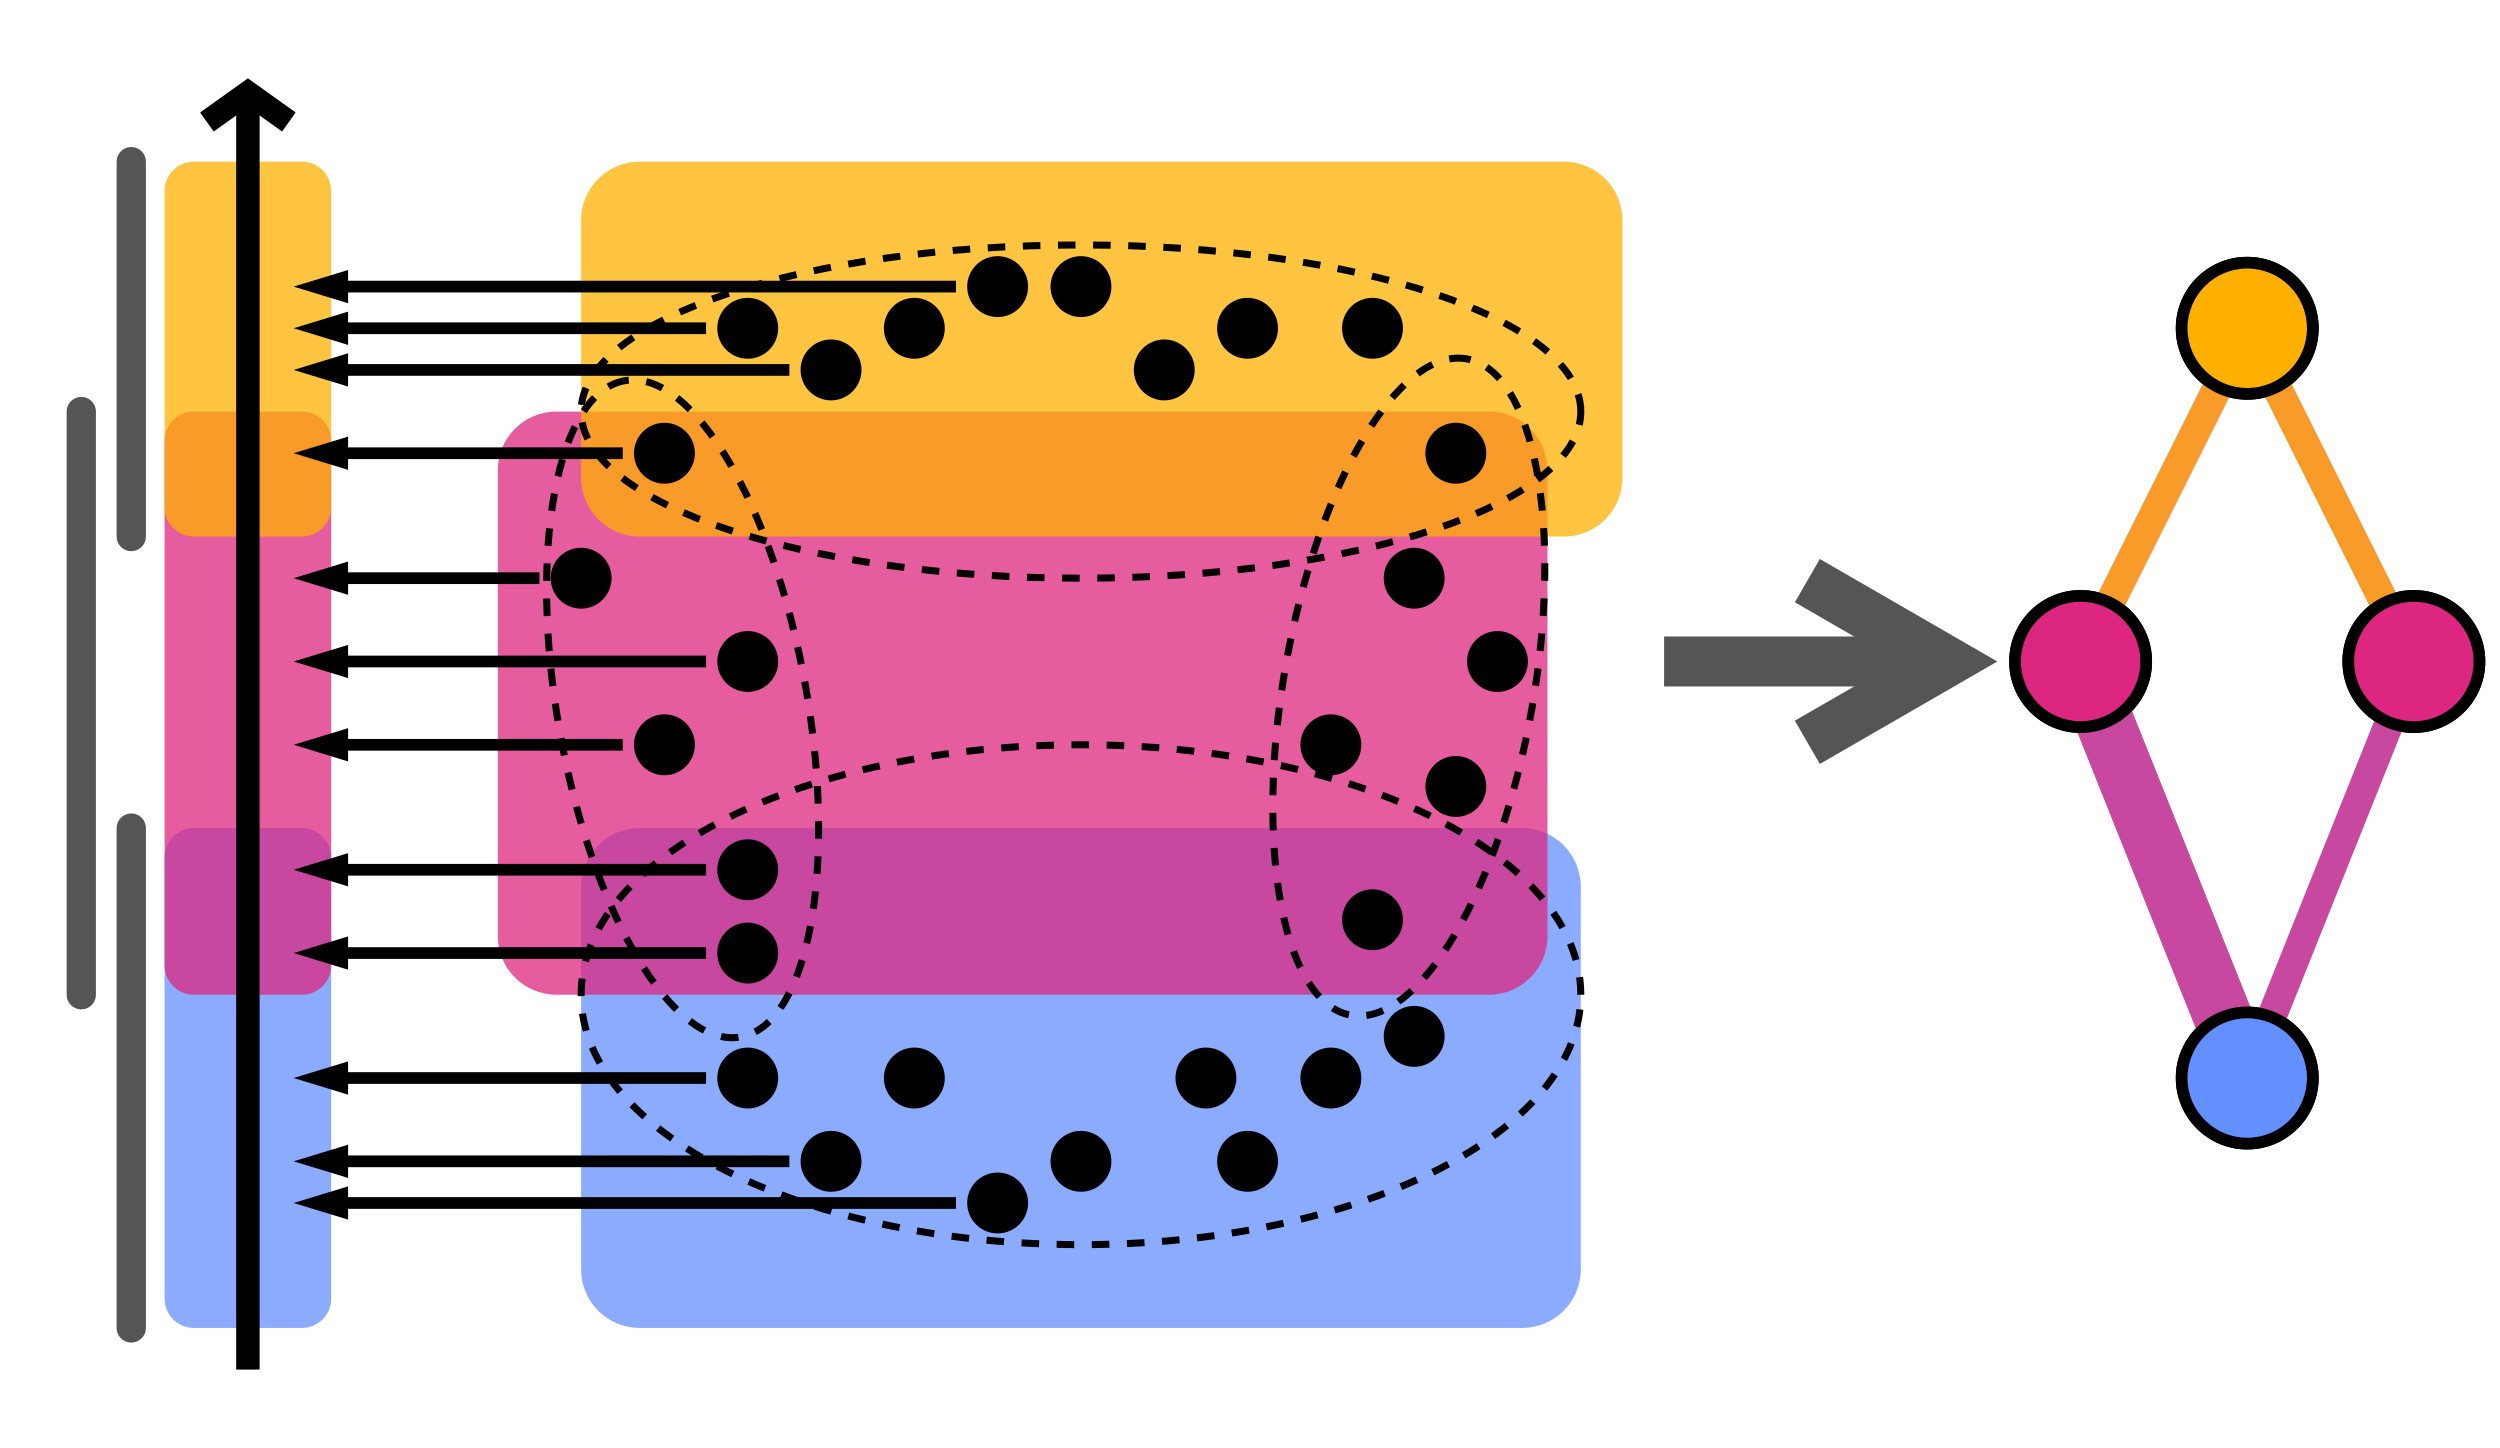 <?xml version="1.0" encoding="UTF-8"?>
<svg xmlns="http://www.w3.org/2000/svg" xmlns:xlink="http://www.w3.org/1999/xlink" width="425.339pt" height="246.347pt" viewBox="0 0 425.339 246.347" version="1.1">
<defs>
<clipPath id="clip1">
  <path d="M 187 0 L 425.34 0 L 425.34 246.348 L 187 246.348 Z M 187 0 "/>
</clipPath>
<clipPath id="clip2">
  <path d="M 393 94 L 425.34 94 L 425.34 131 L 393 131 Z M 393 94 "/>
</clipPath>
<clipPath id="clip3">
  <path d="M 213 0 L 425.34 0 L 425.34 246.348 L 213 246.348 Z M 213 0 "/>
</clipPath>
<clipPath id="clip4">
  <path d="M 311 42 L 425.34 42 L 425.34 246.348 L 311 246.348 Z M 311 42 "/>
</clipPath>
<clipPath id="clip5">
  <path d="M 283 0 L 425.34 0 L 425.34 183 L 283 183 Z M 283 0 "/>
</clipPath>
<clipPath id="clip6">
  <path d="M 311 0 L 425.34 0 L 425.34 183 L 311 183 Z M 311 0 "/>
</clipPath>
<clipPath id="clip7">
  <path d="M 393 94 L 425.34 94 L 425.34 131 L 393 131 Z M 393 94 "/>
</clipPath>
<clipPath id="clip8">
  <path d="M 395 96 L 425.34 96 L 425.34 129 L 395 129 Z M 395 96 "/>
</clipPath>
</defs>
<g id="surface1">
<path style="fill:none;stroke-width:4.981;stroke-linecap:round;stroke-linejoin:miter;stroke:rgb(33.333%,33.333%,33.333%);stroke-opacity:1;stroke-miterlimit:10;" d="M -104.883 -42.52 L -104.883 42.519 " transform="matrix(1,0,0,-1,127.215,183.41)"/>
<path style="fill:none;stroke-width:4.981;stroke-linecap:round;stroke-linejoin:miter;stroke:rgb(33.333%,33.333%,33.333%);stroke-opacity:1;stroke-miterlimit:10;" d="M -113.387 113.387 L -113.387 14.172 " transform="matrix(1,0,0,-1,127.215,183.41)"/>
<path style="fill:none;stroke-width:4.981;stroke-linecap:round;stroke-linejoin:miter;stroke:rgb(33.333%,33.333%,33.333%);stroke-opacity:1;stroke-miterlimit:10;" d="M -104.883 92.129 L -104.883 155.906 " transform="matrix(1,0,0,-1,127.215,183.41)"/>
<path style=" stroke:none;fill-rule:nonzero;fill:rgb(39.217%,56.078%,100%);fill-opacity:0.75;" d="M 32.984 225.93 L 51.367 225.93 C 54.117 225.93 56.348 223.699 56.348 220.949 L 56.348 145.871 C 56.348 143.121 54.117 140.891 51.367 140.891 L 32.984 140.891 C 30.23 140.891 28 143.121 28 145.871 L 28 220.949 C 28 223.699 30.23 225.93 32.984 225.93 Z M 32.984 225.93 "/>
<path style=" stroke:none;fill-rule:nonzero;fill:rgb(86.275%,14.902%,49.805%);fill-opacity:0.75;" d="M 32.984 169.238 L 51.367 169.238 C 54.117 169.238 56.348 167.008 56.348 164.254 L 56.348 75.004 C 56.348 72.254 54.117 70.023 51.367 70.023 L 32.984 70.023 C 30.23 70.023 28 72.254 28 75.004 L 28 164.254 C 28 167.008 30.23 169.238 32.984 169.238 Z M 32.984 169.238 "/>
<path style=" stroke:none;fill-rule:nonzero;fill:rgb(100%,69.019%,0%);fill-opacity:0.75;" d="M 32.984 91.281 L 51.367 91.281 C 54.117 91.281 56.348 89.051 56.348 86.301 L 56.348 32.484 C 56.348 29.734 54.117 27.504 51.367 27.504 L 32.984 27.504 C 30.23 27.504 28 29.734 28 32.484 L 28 86.301 C 28 89.051 30.23 91.281 32.984 91.281 Z M 32.984 91.281 "/>
<path style="fill:none;stroke-width:3.985;stroke-linecap:butt;stroke-linejoin:miter;stroke:rgb(0%,0%,0%);stroke-opacity:1;stroke-miterlimit:10;" d="M -85.039 -49.606 L -85.039 165.64 " transform="matrix(1,0,0,-1,127.215,183.41)"/>
<path style="fill:none;stroke-width:3.985;stroke-linecap:butt;stroke-linejoin:miter;stroke:rgb(0%,0%,0%);stroke-opacity:1;stroke-miterlimit:10;" d="M 0.001 6.975 L 4.982 -0.001 L 0.001 -6.974 " transform="matrix(0,-1,-1,0,42.175,20.759)"/>
<path style=" stroke:none;fill-rule:nonzero;fill:rgb(39.217%,56.078%,100%);fill-opacity:0.75;" d="M 98.867 215.969 L 98.867 150.852 C 98.867 145.352 103.328 140.891 108.832 140.891 L 258.984 140.891 C 264.488 140.891 268.949 145.352 268.949 150.852 L 268.949 215.969 C 268.949 221.469 264.488 225.93 258.984 225.93 L 108.832 225.93 C 103.328 225.93 98.867 221.469 98.867 215.969 Z M 98.867 215.969 "/>
<path style=" stroke:none;fill-rule:nonzero;fill:rgb(86.275%,14.902%,49.805%);fill-opacity:0.75;" d="M 84.695 159.273 L 84.695 79.984 C 84.695 74.484 89.156 70.023 94.656 70.023 L 253.316 70.023 C 258.82 70.023 263.281 74.484 263.281 79.984 L 263.281 159.273 C 263.281 164.777 258.82 169.238 253.316 169.238 L 94.656 169.238 C 89.156 169.238 84.695 164.777 84.695 159.273 Z M 84.695 159.273 "/>
<path style=" stroke:none;fill-rule:nonzero;fill:rgb(100%,69.019%,0%);fill-opacity:0.75;" d="M 98.867 81.32 L 98.867 37.465 C 98.867 31.965 103.328 27.504 108.832 27.504 L 266.074 27.504 C 271.574 27.504 276.035 31.965 276.035 37.465 L 276.035 81.32 C 276.035 86.824 271.574 91.281 266.074 91.281 L 108.832 91.281 C 103.328 91.281 98.867 86.824 98.867 81.32 Z M 98.867 81.32 "/>
<path style="fill-rule:nonzero;fill:rgb(0%,0%,0%);fill-opacity:1;stroke-width:0.399;stroke-linecap:butt;stroke-linejoin:miter;stroke:rgb(0%,0%,0%);stroke-opacity:1;stroke-miterlimit:10;" d="M 4.98 0 C 4.98 2.75 2.75 4.981 -0 4.981 C -2.75 4.981 -4.981 2.75 -4.981 0 C -4.981 -2.75 -2.75 -4.98 -0 -4.98 C 2.75 -4.98 4.98 -2.75 4.98 0 Z M 4.98 0 " transform="matrix(1,0,0,-1,127.215,147.977)"/>
<path style="fill-rule:nonzero;fill:rgb(0%,0%,0%);fill-opacity:1;stroke-width:0.399;stroke-linecap:butt;stroke-linejoin:miter;stroke:rgb(0%,0%,0%);stroke-opacity:1;stroke-miterlimit:10;" d="M 4.983 0.001 C 4.983 2.751 2.753 4.981 -0.001 4.981 C -2.751 4.981 -4.982 2.751 -4.982 0.001 C -4.982 -2.753 -2.751 -4.979 -0.001 -4.979 C 2.753 -4.979 4.983 -2.753 4.983 0.001 Z M 4.983 0.001 " transform="matrix(1,0,0,-1,141.388,197.583)"/>
<path style="fill-rule:nonzero;fill:rgb(0%,0%,0%);fill-opacity:1;stroke-width:0.399;stroke-linecap:butt;stroke-linejoin:miter;stroke:rgb(0%,0%,0%);stroke-opacity:1;stroke-miterlimit:10;" d="M 4.982 -0 C 4.982 2.75 2.752 4.98 0.002 4.98 C -2.752 4.98 -4.983 2.75 -4.983 -0 C -4.983 -2.75 -2.752 -4.981 0.002 -4.981 C 2.752 -4.981 4.982 -2.75 4.982 -0 Z M 4.982 -0 " transform="matrix(1,0,0,-1,155.561,183.41)"/>
<path style="fill-rule:nonzero;fill:rgb(0%,0%,0%);fill-opacity:1;stroke-width:0.399;stroke-linecap:butt;stroke-linejoin:miter;stroke:rgb(0%,0%,0%);stroke-opacity:1;stroke-miterlimit:10;" d="M 4.98 0.002 C 4.98 2.752 2.75 4.982 -0 4.982 C -2.75 4.982 -4.981 2.752 -4.981 0.002 C -4.981 -2.752 -2.75 -4.983 -0 -4.983 C 2.75 -4.983 4.98 -2.752 4.98 0.002 Z M 4.98 0.002 " transform="matrix(1,0,0,-1,127.215,162.15)"/>
<path style="fill-rule:nonzero;fill:rgb(0%,0%,0%);fill-opacity:1;stroke-width:0.399;stroke-linecap:butt;stroke-linejoin:miter;stroke:rgb(0%,0%,0%);stroke-opacity:1;stroke-miterlimit:10;" d="M 4.98 -0 C 4.98 2.75 2.75 4.98 -0 4.98 C -2.75 4.98 -4.981 2.75 -4.981 -0 C -4.981 -2.75 -2.75 -4.981 -0 -4.981 C 2.75 -4.981 4.98 -2.75 4.98 -0 Z M 4.98 -0 " transform="matrix(1,0,0,-1,127.215,183.41)"/>
<path style="fill-rule:nonzero;fill:rgb(0%,0%,0%);fill-opacity:1;stroke-width:0.399;stroke-linecap:butt;stroke-linejoin:miter;stroke:rgb(0%,0%,0%);stroke-opacity:1;stroke-miterlimit:10;" d="M 4.98 -0.002 C 4.98 2.752 2.749 4.982 -0.001 4.982 C -2.751 4.982 -4.981 2.752 -4.981 -0.002 C -4.981 -2.752 -2.751 -4.982 -0.001 -4.982 C 2.749 -4.982 4.98 -2.752 4.98 -0.002 Z M 4.98 -0.002 " transform="matrix(1,0,0,-1,169.735,204.67)"/>
<path style="fill-rule:nonzero;fill:rgb(0%,0%,0%);fill-opacity:1;stroke-width:0.399;stroke-linecap:butt;stroke-linejoin:miter;stroke:rgb(0%,0%,0%);stroke-opacity:1;stroke-miterlimit:10;" d="M 4.983 0.001 C 4.983 2.751 2.752 4.981 -0.002 4.981 C -2.752 4.981 -4.982 2.751 -4.982 0.001 C -4.982 -2.753 -2.752 -4.979 -0.002 -4.979 C 2.752 -4.979 4.983 -2.753 4.983 0.001 Z M 4.983 0.001 " transform="matrix(1,0,0,-1,183.908,197.583)"/>
<path style="fill-rule:nonzero;fill:rgb(0%,0%,0%);fill-opacity:1;stroke-width:0.399;stroke-linecap:butt;stroke-linejoin:miter;stroke:rgb(0%,0%,0%);stroke-opacity:1;stroke-miterlimit:10;" d="M 4.98 -0 C 4.98 2.75 2.75 4.98 -0 4.98 C -2.75 4.98 -4.981 2.75 -4.981 -0 C -4.981 -2.75 -2.75 -4.981 -0 -4.981 C 2.75 -4.981 4.98 -2.75 4.98 -0 Z M 4.98 -0 " transform="matrix(1,0,0,-1,205.168,183.41)"/>
<path style="fill-rule:nonzero;fill:rgb(0%,0%,0%);fill-opacity:1;stroke-width:0.399;stroke-linecap:butt;stroke-linejoin:miter;stroke:rgb(0%,0%,0%);stroke-opacity:1;stroke-miterlimit:10;" d="M 4.98 0.001 C 4.98 2.751 2.75 4.981 -0 4.981 C -2.75 4.981 -4.981 2.751 -4.981 0.001 C -4.981 -2.753 -2.75 -4.979 -0 -4.979 C 2.75 -4.979 4.98 -2.753 4.98 0.001 Z M 4.98 0.001 " transform="matrix(1,0,0,-1,212.254,197.583)"/>
<path style="fill-rule:nonzero;fill:rgb(0%,0%,0%);fill-opacity:1;stroke-width:0.399;stroke-linecap:butt;stroke-linejoin:miter;stroke:rgb(0%,0%,0%);stroke-opacity:1;stroke-miterlimit:10;" d="M 4.982 0.001 C 4.982 2.751 2.752 4.981 0.002 4.981 C -2.752 4.981 -4.983 2.751 -4.983 0.001 C -4.983 -2.749 -2.752 -4.98 0.002 -4.98 C 2.752 -4.98 4.982 -2.749 4.982 0.001 Z M 4.982 0.001 " transform="matrix(1,0,0,-1,233.514,156.481)"/>
<path style="fill-rule:nonzero;fill:rgb(0%,0%,0%);fill-opacity:1;stroke-width:0.399;stroke-linecap:butt;stroke-linejoin:miter;stroke:rgb(0%,0%,0%);stroke-opacity:1;stroke-miterlimit:10;" d="M 4.982 -0 C 4.982 2.75 2.752 4.98 0.002 4.98 C -2.752 4.98 -4.983 2.75 -4.983 -0 C -4.983 -2.75 -2.752 -4.981 0.002 -4.981 C 2.752 -4.981 4.982 -2.75 4.982 -0 Z M 4.982 -0 " transform="matrix(1,0,0,-1,226.428,183.41)"/>
<path style="fill-rule:nonzero;fill:rgb(0%,0%,0%);fill-opacity:1;stroke-width:0.399;stroke-linecap:butt;stroke-linejoin:miter;stroke:rgb(0%,0%,0%);stroke-opacity:1;stroke-miterlimit:10;" d="M 4.981 -0.001 C 4.981 2.753 2.751 4.983 0.001 4.983 C -2.749 4.983 -4.98 2.753 -4.98 -0.001 C -4.98 -2.751 -2.749 -4.982 0.001 -4.982 C 2.751 -4.982 4.981 -2.751 4.981 -0.001 Z M 4.981 -0.001 " transform="matrix(1,0,0,-1,240.601,176.323)"/>
<path style="fill-rule:nonzero;fill:rgb(0%,0%,0%);fill-opacity:1;stroke-width:0.399;stroke-linecap:butt;stroke-linejoin:miter;stroke:rgb(0%,0%,0%);stroke-opacity:1;stroke-miterlimit:10;" d="M 4.981 -0.002 C 4.981 2.752 2.751 4.983 0.001 4.983 C -2.753 4.983 -4.979 2.752 -4.979 -0.002 C -4.979 -2.752 -2.753 -4.982 0.001 -4.982 C 2.751 -4.982 4.981 -2.752 4.981 -0.002 Z M 4.981 -0.002 " transform="matrix(1,0,0,-1,113.042,126.717)"/>
<path style="fill-rule:nonzero;fill:rgb(0%,0%,0%);fill-opacity:1;stroke-width:0.399;stroke-linecap:butt;stroke-linejoin:miter;stroke:rgb(0%,0%,0%);stroke-opacity:1;stroke-miterlimit:10;" d="M 4.983 -0.001 C 4.983 2.753 2.752 4.983 -0.002 4.983 C -2.752 4.983 -4.982 2.753 -4.982 -0.001 C -4.982 -2.751 -2.752 -4.982 -0.002 -4.982 C 2.752 -4.982 4.983 -2.751 4.983 -0.001 Z M 4.983 -0.001 " transform="matrix(1,0,0,-1,98.869,98.37)"/>
<path style="fill-rule:nonzero;fill:rgb(0%,0%,0%);fill-opacity:1;stroke-width:0.399;stroke-linecap:butt;stroke-linejoin:miter;stroke:rgb(0%,0%,0%);stroke-opacity:1;stroke-miterlimit:10;" d="M 4.981 0.002 C 4.981 2.752 2.751 4.982 0.001 4.982 C -2.753 4.982 -4.979 2.752 -4.979 0.002 C -4.979 -2.752 -2.753 -4.983 0.001 -4.983 C 2.751 -4.983 4.981 -2.752 4.981 0.002 Z M 4.981 0.002 " transform="matrix(1,0,0,-1,113.042,77.111)"/>
<path style="fill-rule:nonzero;fill:rgb(0%,0%,0%);fill-opacity:1;stroke-width:0.399;stroke-linecap:butt;stroke-linejoin:miter;stroke:rgb(0%,0%,0%);stroke-opacity:1;stroke-miterlimit:10;" d="M 4.98 0.001 C 4.98 2.751 2.75 4.981 -0 4.981 C -2.75 4.981 -4.981 2.751 -4.981 0.001 C -4.981 -2.753 -2.75 -4.979 -0 -4.979 C 2.75 -4.979 4.98 -2.753 4.98 0.001 Z M 4.98 0.001 " transform="matrix(1,0,0,-1,127.215,112.544)"/>
<path style="fill-rule:nonzero;fill:rgb(0%,0%,0%);fill-opacity:1;stroke-width:0.399;stroke-linecap:butt;stroke-linejoin:miter;stroke:rgb(0%,0%,0%);stroke-opacity:1;stroke-miterlimit:10;" d="M 4.98 -0.001 C 4.98 2.749 2.75 4.98 -0 4.98 C -2.75 4.98 -4.981 2.749 -4.981 -0.001 C -4.981 -2.751 -2.75 -4.981 -0 -4.981 C 2.75 -4.981 4.98 -2.751 4.98 -0.001 Z M 4.98 -0.001 " transform="matrix(1,0,0,-1,127.215,55.851)"/>
<path style="fill-rule:nonzero;fill:rgb(0%,0%,0%);fill-opacity:1;stroke-width:0.399;stroke-linecap:butt;stroke-linejoin:miter;stroke:rgb(0%,0%,0%);stroke-opacity:1;stroke-miterlimit:10;" d="M 4.983 -0.001 C 4.983 2.749 2.753 4.98 -0.001 4.98 C -2.751 4.98 -4.982 2.749 -4.982 -0.001 C -4.982 -2.751 -2.751 -4.981 -0.001 -4.981 C 2.753 -4.981 4.983 -2.751 4.983 -0.001 Z M 4.983 -0.001 " transform="matrix(1,0,0,-1,141.388,62.937)"/>
<path style="fill-rule:nonzero;fill:rgb(0%,0%,0%);fill-opacity:1;stroke-width:0.399;stroke-linecap:butt;stroke-linejoin:miter;stroke:rgb(0%,0%,0%);stroke-opacity:1;stroke-miterlimit:10;" d="M 4.98 -0.002 C 4.98 2.752 2.749 4.983 -0.001 4.983 C -2.751 4.983 -4.981 2.752 -4.981 -0.002 C -4.981 -2.752 -2.751 -4.982 -0.001 -4.982 C 2.749 -4.982 4.98 -2.752 4.98 -0.002 Z M 4.98 -0.002 " transform="matrix(1,0,0,-1,169.735,48.764)"/>
<path style="fill-rule:nonzero;fill:rgb(0%,0%,0%);fill-opacity:1;stroke-width:0.399;stroke-linecap:butt;stroke-linejoin:miter;stroke:rgb(0%,0%,0%);stroke-opacity:1;stroke-miterlimit:10;" d="M 4.982 -0.001 C 4.982 2.749 2.752 4.98 0.002 4.98 C -2.752 4.98 -4.983 2.749 -4.983 -0.001 C -4.983 -2.751 -2.752 -4.981 0.002 -4.981 C 2.752 -4.981 4.982 -2.751 4.982 -0.001 Z M 4.982 -0.001 " transform="matrix(1,0,0,-1,155.561,55.851)"/>
<path style="fill-rule:nonzero;fill:rgb(0%,0%,0%);fill-opacity:1;stroke-width:0.399;stroke-linecap:butt;stroke-linejoin:miter;stroke:rgb(0%,0%,0%);stroke-opacity:1;stroke-miterlimit:10;" d="M 4.983 -0.002 C 4.983 2.752 2.752 4.983 -0.002 4.983 C -2.752 4.983 -4.982 2.752 -4.982 -0.002 C -4.982 -2.752 -2.752 -4.982 -0.002 -4.982 C 2.752 -4.982 4.983 -2.752 4.983 -0.002 Z M 4.983 -0.002 " transform="matrix(1,0,0,-1,183.908,48.764)"/>
<path style="fill-rule:nonzero;fill:rgb(0%,0%,0%);fill-opacity:1;stroke-width:0.399;stroke-linecap:butt;stroke-linejoin:miter;stroke:rgb(0%,0%,0%);stroke-opacity:1;stroke-miterlimit:10;" d="M 4.981 -0.001 C 4.981 2.749 2.751 4.98 0.001 4.98 C -2.753 4.98 -4.979 2.749 -4.979 -0.001 C -4.979 -2.751 -2.753 -4.981 0.001 -4.981 C 2.751 -4.981 4.981 -2.751 4.981 -0.001 Z M 4.981 -0.001 " transform="matrix(1,0,0,-1,198.081,62.937)"/>
<path style="fill-rule:nonzero;fill:rgb(0%,0%,0%);fill-opacity:1;stroke-width:0.399;stroke-linecap:butt;stroke-linejoin:miter;stroke:rgb(0%,0%,0%);stroke-opacity:1;stroke-miterlimit:10;" d="M 4.98 -0.001 C 4.98 2.749 2.75 4.98 -0 4.98 C -2.75 4.98 -4.981 2.749 -4.981 -0.001 C -4.981 -2.751 -2.75 -4.981 -0 -4.981 C 2.75 -4.981 4.98 -2.751 4.98 -0.001 Z M 4.98 -0.001 " transform="matrix(1,0,0,-1,212.254,55.851)"/>
<path style="fill-rule:nonzero;fill:rgb(0%,0%,0%);fill-opacity:1;stroke-width:0.399;stroke-linecap:butt;stroke-linejoin:miter;stroke:rgb(0%,0%,0%);stroke-opacity:1;stroke-miterlimit:10;" d="M 4.982 -0.001 C 4.982 2.749 2.752 4.98 0.002 4.98 C -2.752 4.98 -4.983 2.749 -4.983 -0.001 C -4.983 -2.751 -2.752 -4.981 0.002 -4.981 C 2.752 -4.981 4.982 -2.751 4.982 -0.001 Z M 4.982 -0.001 " transform="matrix(1,0,0,-1,233.514,55.851)"/>
<path style="fill-rule:nonzero;fill:rgb(0%,0%,0%);fill-opacity:1;stroke-width:0.399;stroke-linecap:butt;stroke-linejoin:miter;stroke:rgb(0%,0%,0%);stroke-opacity:1;stroke-miterlimit:10;" d="M 4.981 0.002 C 4.981 2.752 2.751 4.982 0.001 4.982 C -2.749 4.982 -4.98 2.752 -4.98 0.002 C -4.98 -2.752 -2.749 -4.983 0.001 -4.983 C 2.751 -4.983 4.981 -2.752 4.981 0.002 Z M 4.981 0.002 " transform="matrix(1,0,0,-1,247.687,77.111)"/>
<path style="fill-rule:nonzero;fill:rgb(0%,0%,0%);fill-opacity:1;stroke-width:0.399;stroke-linecap:butt;stroke-linejoin:miter;stroke:rgb(0%,0%,0%);stroke-opacity:1;stroke-miterlimit:10;" d="M 4.981 -0 C 4.981 2.75 2.751 4.98 0.001 4.98 C -2.749 4.98 -4.98 2.75 -4.98 -0 C -4.98 -2.75 -2.749 -4.981 0.001 -4.981 C 2.751 -4.981 4.981 -2.75 4.981 -0 Z M 4.981 -0 " transform="matrix(1,0,0,-1,240.601,98.371)"/>
<path style="fill-rule:nonzero;fill:rgb(0%,0%,0%);fill-opacity:1;stroke-width:0.399;stroke-linecap:butt;stroke-linejoin:miter;stroke:rgb(0%,0%,0%);stroke-opacity:1;stroke-miterlimit:10;" d="M 4.982 -0.002 C 4.982 2.752 2.752 4.983 0.002 4.983 C -2.752 4.983 -4.983 2.752 -4.983 -0.002 C -4.983 -2.752 -2.752 -4.982 0.002 -4.982 C 2.752 -4.982 4.982 -2.752 4.982 -0.002 Z M 4.982 -0.002 " transform="matrix(1,0,0,-1,226.428,126.717)"/>
<path style="fill-rule:nonzero;fill:rgb(0%,0%,0%);fill-opacity:1;stroke-width:0.399;stroke-linecap:butt;stroke-linejoin:miter;stroke:rgb(0%,0%,0%);stroke-opacity:1;stroke-miterlimit:10;" d="M 4.98 0.001 C 4.98 2.751 2.749 4.981 -0.001 4.981 C -2.751 4.981 -4.981 2.751 -4.981 0.001 C -4.981 -2.753 -2.751 -4.979 -0.001 -4.979 C 2.749 -4.979 4.98 -2.753 4.98 0.001 Z M 4.98 0.001 " transform="matrix(1,0,0,-1,254.774,112.544)"/>
<path style="fill-rule:nonzero;fill:rgb(0%,0%,0%);fill-opacity:1;stroke-width:0.399;stroke-linecap:butt;stroke-linejoin:miter;stroke:rgb(0%,0%,0%);stroke-opacity:1;stroke-miterlimit:10;" d="M 4.981 -0.001 C 4.981 2.749 2.751 4.98 0.001 4.98 C -2.749 4.98 -4.98 2.749 -4.98 -0.001 C -4.98 -2.751 -2.749 -4.981 0.001 -4.981 C 2.751 -4.981 4.981 -2.751 4.981 -0.001 Z M 4.981 -0.001 " transform="matrix(1,0,0,-1,247.687,133.804)"/>
<path style="fill:none;stroke-width:1.196;stroke-linecap:butt;stroke-linejoin:miter;stroke:rgb(0%,0%,0%);stroke-opacity:1;stroke-dasharray:2.989,2.989;stroke-miterlimit:10;" d="M -20.918 118.644 C -32.485 116.605 -37.449 89.957 -32.012 59.121 C -26.574 28.285 -12.793 4.941 -1.231 6.98 C 10.332 9.019 15.301 35.668 9.863 66.504 C 4.426 97.34 -9.356 120.683 -20.918 118.644 Z M -20.918 118.644 " transform="matrix(1,0,0,-1,127.215,183.41)"/>
<path style="fill:none;stroke-width:1.196;stroke-linecap:butt;stroke-linejoin:miter;stroke:rgb(0%,0%,0%);stroke-opacity:1;stroke-dasharray:2.989,2.989;stroke-miterlimit:10;" d="M 122.32 122.355 C 110.754 124.394 96.972 101.051 91.539 70.215 C 86.101 39.379 91.066 12.726 102.629 10.687 C 114.195 8.648 127.976 31.992 133.41 62.828 C 138.847 93.664 133.883 120.316 122.32 122.355 Z M 122.32 122.355 " transform="matrix(1,0,0,-1,127.215,183.41)"/>
<path style="fill:none;stroke-width:1.196;stroke-linecap:butt;stroke-linejoin:miter;stroke:rgb(0%,0%,0%);stroke-opacity:1;stroke-dasharray:2.989,2.989;stroke-miterlimit:10;" d="M 141.734 14.172 C 141.734 37.656 103.66 56.695 56.695 56.695 C 9.726 56.695 -28.348 37.656 -28.348 14.172 C -28.348 -9.309 9.726 -28.348 56.695 -28.348 C 103.66 -28.348 141.734 -9.309 141.734 14.172 Z M 141.734 14.172 " transform="matrix(1,0,0,-1,127.215,183.41)"/>
<path style="fill:none;stroke-width:1.196;stroke-linecap:butt;stroke-linejoin:miter;stroke:rgb(0%,0%,0%);stroke-opacity:1;stroke-dasharray:2.989,2.989;stroke-miterlimit:10;" d="M 141.734 113.387 C 141.734 129.043 103.66 141.734 56.695 141.734 C 9.726 141.734 -28.348 129.043 -28.348 113.387 C -28.348 97.73 9.726 85.039 56.695 85.039 C 103.66 85.039 141.734 97.73 141.734 113.387 Z M 141.734 113.387 " transform="matrix(1,0,0,-1,127.215,183.41)"/>
<path style="fill:none;stroke-width:1.993;stroke-linecap:butt;stroke-linejoin:miter;stroke:rgb(0%,0%,0%);stroke-opacity:1;stroke-miterlimit:10;" d="M -7.086 35.433 L -68.488 35.433 " transform="matrix(1,0,0,-1,127.215,183.41)"/>
<path style="fill-rule:nonzero;fill:rgb(0%,0%,0%);fill-opacity:1;stroke-width:1.993;stroke-linecap:butt;stroke-linejoin:miter;stroke:rgb(0%,0%,0%);stroke-opacity:1;stroke-miterlimit:10;" d="M 5.857 0 L 0.997 1.484 L 0.997 -1.484 Z M 5.857 0 " transform="matrix(-1,0,0,1,59.224,147.977)"/>
<path style="fill:none;stroke-width:1.993;stroke-linecap:butt;stroke-linejoin:miter;stroke:rgb(0%,0%,0%);stroke-opacity:1;stroke-miterlimit:10;" d="M 7.086 -14.172 L -68.488 -14.172 " transform="matrix(1,0,0,-1,127.215,183.41)"/>
<path style="fill-rule:nonzero;fill:rgb(0%,0%,0%);fill-opacity:1;stroke-width:1.993;stroke-linecap:butt;stroke-linejoin:miter;stroke:rgb(0%,0%,0%);stroke-opacity:1;stroke-miterlimit:10;" d="M 5.857 -0.001 L 0.997 1.483 L 0.997 -1.486 Z M 5.857 -0.001 " transform="matrix(-1,0,0,1,59.224,197.583)"/>
<path style="fill:none;stroke-width:1.993;stroke-linecap:butt;stroke-linejoin:miter;stroke:rgb(0%,0%,0%);stroke-opacity:1;stroke-miterlimit:10;" d="M -7.086 21.262 L -68.488 21.262 " transform="matrix(1,0,0,-1,127.215,183.41)"/>
<path style="fill-rule:nonzero;fill:rgb(0%,0%,0%);fill-opacity:1;stroke-width:1.993;stroke-linecap:butt;stroke-linejoin:miter;stroke:rgb(0%,0%,0%);stroke-opacity:1;stroke-miterlimit:10;" d="M 5.857 -0.001 L 0.997 1.487 L 0.997 -1.486 Z M 5.857 -0.001 " transform="matrix(-1,0,0,1,59.224,162.15)"/>
<path style="fill:none;stroke-width:1.993;stroke-linecap:butt;stroke-linejoin:miter;stroke:rgb(0%,0%,0%);stroke-opacity:1;stroke-miterlimit:10;" d="M -7.086 -0 L -68.488 -0 " transform="matrix(1,0,0,-1,127.215,183.41)"/>
<path style="fill-rule:nonzero;fill:rgb(0%,0%,0%);fill-opacity:1;stroke-width:1.993;stroke-linecap:butt;stroke-linejoin:miter;stroke:rgb(0%,0%,0%);stroke-opacity:1;stroke-miterlimit:10;" d="M 5.857 0 L 0.997 1.485 L 0.997 -1.484 Z M 5.857 0 " transform="matrix(-1,0,0,1,59.224,183.41)"/>
<path style="fill:none;stroke-width:1.993;stroke-linecap:butt;stroke-linejoin:miter;stroke:rgb(0%,0%,0%);stroke-opacity:1;stroke-miterlimit:10;" d="M 35.433 -21.262 L -68.488 -21.262 " transform="matrix(1,0,0,-1,127.215,183.41)"/>
<path style="fill-rule:nonzero;fill:rgb(0%,0%,0%);fill-opacity:1;stroke-width:1.993;stroke-linecap:butt;stroke-linejoin:miter;stroke:rgb(0%,0%,0%);stroke-opacity:1;stroke-miterlimit:10;" d="M 5.857 0.002 L 0.997 1.486 L 0.997 -1.487 Z M 5.857 0.002 " transform="matrix(-1,0,0,1,59.224,204.67)"/>
<path style="fill:none;stroke-width:1.993;stroke-linecap:butt;stroke-linejoin:miter;stroke:rgb(0%,0%,0%);stroke-opacity:1;stroke-miterlimit:10;" d="M -21.262 56.695 L -68.488 56.695 " transform="matrix(1,0,0,-1,127.215,183.41)"/>
<path style="fill-rule:nonzero;fill:rgb(0%,0%,0%);fill-opacity:1;stroke-width:1.993;stroke-linecap:butt;stroke-linejoin:miter;stroke:rgb(0%,0%,0%);stroke-opacity:1;stroke-miterlimit:10;" d="M 5.857 -0.002 L 0.997 1.487 L 0.997 -1.486 Z M 5.857 -0.002 " transform="matrix(-1,0,0,1,59.224,126.716)"/>
<path style="fill:none;stroke-width:1.993;stroke-linecap:butt;stroke-linejoin:miter;stroke:rgb(0%,0%,0%);stroke-opacity:1;stroke-miterlimit:10;" d="M -35.434 85.039 L -68.488 85.039 " transform="matrix(1,0,0,-1,127.215,183.41)"/>
<path style="fill-rule:nonzero;fill:rgb(0%,0%,0%);fill-opacity:1;stroke-width:1.993;stroke-linecap:butt;stroke-linejoin:miter;stroke:rgb(0%,0%,0%);stroke-opacity:1;stroke-miterlimit:10;" d="M 5.857 0.002 L 0.997 1.486 L 0.997 -1.487 Z M 5.857 0.002 " transform="matrix(-1,0,0,1,59.224,98.37)"/>
<path style="fill:none;stroke-width:1.993;stroke-linecap:butt;stroke-linejoin:miter;stroke:rgb(0%,0%,0%);stroke-opacity:1;stroke-miterlimit:10;" d="M -21.262 106.301 L -68.488 106.301 " transform="matrix(1,0,0,-1,127.215,183.41)"/>
<path style="fill-rule:nonzero;fill:rgb(0%,0%,0%);fill-opacity:1;stroke-width:1.993;stroke-linecap:butt;stroke-linejoin:miter;stroke:rgb(0%,0%,0%);stroke-opacity:1;stroke-miterlimit:10;" d="M 5.857 -0 L 0.997 1.484 L 0.997 -1.484 Z M 5.857 -0 " transform="matrix(-1,0,0,1,59.224,77.109)"/>
<path style="fill:none;stroke-width:1.993;stroke-linecap:butt;stroke-linejoin:miter;stroke:rgb(0%,0%,0%);stroke-opacity:1;stroke-miterlimit:10;" d="M -7.086 70.867 L -68.488 70.867 " transform="matrix(1,0,0,-1,127.215,183.41)"/>
<path style="fill-rule:nonzero;fill:rgb(0%,0%,0%);fill-opacity:1;stroke-width:1.993;stroke-linecap:butt;stroke-linejoin:miter;stroke:rgb(0%,0%,0%);stroke-opacity:1;stroke-miterlimit:10;" d="M 5.857 -0 L 0.997 1.484 L 0.997 -1.484 Z M 5.857 -0 " transform="matrix(-1,0,0,1,59.224,112.543)"/>
<path style="fill:none;stroke-width:1.993;stroke-linecap:butt;stroke-linejoin:miter;stroke:rgb(0%,0%,0%);stroke-opacity:1;stroke-miterlimit:10;" d="M -7.086 127.562 L -68.488 127.562 " transform="matrix(1,0,0,-1,127.215,183.41)"/>
<path style="fill-rule:nonzero;fill:rgb(0%,0%,0%);fill-opacity:1;stroke-width:1.993;stroke-linecap:butt;stroke-linejoin:miter;stroke:rgb(0%,0%,0%);stroke-opacity:1;stroke-miterlimit:10;" d="M 5.857 -0.002 L 0.997 1.487 L 0.997 -1.486 Z M 5.857 -0.002 " transform="matrix(-1,0,0,1,59.224,55.849)"/>
<path style="fill:none;stroke-width:1.993;stroke-linecap:butt;stroke-linejoin:miter;stroke:rgb(0%,0%,0%);stroke-opacity:1;stroke-miterlimit:10;" d="M 7.086 120.472 L -68.488 120.472 " transform="matrix(1,0,0,-1,127.215,183.41)"/>
<path style="fill-rule:nonzero;fill:rgb(0%,0%,0%);fill-opacity:1;stroke-width:1.993;stroke-linecap:butt;stroke-linejoin:miter;stroke:rgb(0%,0%,0%);stroke-opacity:1;stroke-miterlimit:10;" d="M 5.857 0.001 L 0.997 1.486 L 0.997 -1.487 Z M 5.857 0.001 " transform="matrix(-1,0,0,1,59.224,62.936)"/>
<path style="fill:none;stroke-width:1.993;stroke-linecap:butt;stroke-linejoin:miter;stroke:rgb(0%,0%,0%);stroke-opacity:1;stroke-miterlimit:10;" d="M 35.433 134.648 L -68.488 134.648 " transform="matrix(1,0,0,-1,127.215,183.41)"/>
<path style="fill-rule:nonzero;fill:rgb(0%,0%,0%);fill-opacity:1;stroke-width:1.993;stroke-linecap:butt;stroke-linejoin:miter;stroke:rgb(0%,0%,0%);stroke-opacity:1;stroke-miterlimit:10;" d="M 5.857 -0.001 L 0.997 1.483 L 0.997 -1.485 Z M 5.857 -0.001 " transform="matrix(-1,0,0,1,59.224,48.763)"/>
<path style="fill:none;stroke-width:8.504;stroke-linecap:butt;stroke-linejoin:miter;stroke:rgb(33.333%,33.333%,33.333%);stroke-opacity:1;stroke-miterlimit:10;" d="M 155.906 70.867 L 199.844 70.867 " transform="matrix(1,0,0,-1,127.215,183.41)"/>
<g clip-path="url(#clip1)" clip-rule="nonzero">
<path style="fill:none;stroke-width:8.504;stroke-linecap:butt;stroke-linejoin:miter;stroke:rgb(33.333%,33.333%,33.333%);stroke-opacity:1;stroke-miterlimit:10;" d="M -0 13.754 L 23.82 0 L -0 -13.754 " transform="matrix(1,0,0,-1,307.492,112.543)"/>
</g>
<path style="fill-rule:nonzero;fill:rgb(0%,0%,0%);fill-opacity:1;stroke-width:0.399;stroke-linecap:butt;stroke-linejoin:miter;stroke:rgb(0%,0%,0%);stroke-opacity:1;stroke-miterlimit:10;" d="M 11.956 -0 C 11.956 6.601 6.604 11.957 -0.001 11.957 C -6.603 11.957 -11.954 6.601 -11.954 -0 C -11.954 -6.602 -6.603 -11.957 -0.001 -11.957 C 6.604 -11.957 11.956 -6.602 11.956 -0 Z M 11.956 -0 " transform="matrix(1,0,0,-1,382.333,183.41)"/>
<path style="fill-rule:nonzero;fill:rgb(0%,0%,0%);fill-opacity:1;stroke-width:0.399;stroke-linecap:butt;stroke-linejoin:miter;stroke:rgb(0%,0%,0%);stroke-opacity:1;stroke-miterlimit:10;" d="M 11.954 0.001 C 11.954 6.603 6.603 11.954 0.001 11.954 C -6.604 11.954 -11.956 6.603 -11.956 0.001 C -11.956 -6.604 -6.604 -11.956 0.001 -11.956 C 6.603 -11.956 11.954 -6.604 11.954 0.001 Z M 11.954 0.001 " transform="matrix(1,0,0,-1,353.987,112.544)"/>
<path style=" stroke:none;fill-rule:nonzero;fill:rgb(0%,0%,0%);fill-opacity:1;" d="M 422.637 112.543 C 422.637 105.941 417.281 100.59 410.68 100.59 C 404.078 100.59 398.727 105.941 398.727 112.543 C 398.727 119.148 404.078 124.5 410.68 124.5 C 417.281 124.5 422.637 119.148 422.637 112.543 Z M 422.637 112.543 "/>
<g clip-path="url(#clip2)" clip-rule="nonzero">
<path style="fill:none;stroke-width:0.399;stroke-linecap:butt;stroke-linejoin:miter;stroke:rgb(0%,0%,0%);stroke-opacity:1;stroke-miterlimit:10;" d="M 11.957 0.001 C 11.957 6.603 6.601 11.954 -0 11.954 C -6.602 11.954 -11.953 6.603 -11.953 0.001 C -11.953 -6.604 -6.602 -11.956 -0 -11.956 C 6.601 -11.956 11.957 -6.604 11.957 0.001 Z M 11.957 0.001 " transform="matrix(1,0,0,-1,410.68,112.544)"/>
</g>
<path style="fill-rule:nonzero;fill:rgb(0%,0%,0%);fill-opacity:1;stroke-width:0.399;stroke-linecap:butt;stroke-linejoin:miter;stroke:rgb(0%,0%,0%);stroke-opacity:1;stroke-miterlimit:10;" d="M 11.956 -0.001 C 11.956 6.601 6.604 11.956 -0.001 11.956 C -6.603 11.956 -11.954 6.601 -11.954 -0.001 C -11.954 -6.602 -6.603 -11.954 -0.001 -11.954 C 6.604 -11.954 11.956 -6.602 11.956 -0.001 Z M 11.956 -0.001 " transform="matrix(1,0,0,-1,382.333,55.851)"/>
<g clip-path="url(#clip3)" clip-rule="nonzero">
<path style="fill:none;stroke-width:9.963;stroke-linecap:butt;stroke-linejoin:miter;stroke:rgb(39.217%,56.078%,100%);stroke-opacity:0.75;stroke-miterlimit:10;" d="M 255.121 -0 L 226.773 70.867 " transform="matrix(1,0,0,-1,127.215,183.41)"/>
<path style="fill:none;stroke-width:9.963;stroke-linecap:butt;stroke-linejoin:miter;stroke:rgb(86.275%,14.902%,49.805%);stroke-opacity:0.75;stroke-miterlimit:10;" d="M 255.121 -0 L 226.773 70.867 " transform="matrix(1,0,0,-1,127.215,183.41)"/>
</g>
<g clip-path="url(#clip4)" clip-rule="nonzero">
<path style="fill:none;stroke-width:4.981;stroke-linecap:butt;stroke-linejoin:miter;stroke:rgb(39.217%,56.078%,100%);stroke-opacity:0.75;stroke-miterlimit:10;" d="M 255.121 -0 L 283.469 70.867 " transform="matrix(1,0,0,-1,127.215,183.41)"/>
<path style="fill:none;stroke-width:4.981;stroke-linecap:butt;stroke-linejoin:miter;stroke:rgb(86.275%,14.902%,49.805%);stroke-opacity:0.75;stroke-miterlimit:10;" d="M 255.121 -0 L 283.469 70.867 " transform="matrix(1,0,0,-1,127.215,183.41)"/>
</g>
<g clip-path="url(#clip5)" clip-rule="nonzero">
<path style="fill:none;stroke-width:4.981;stroke-linecap:butt;stroke-linejoin:miter;stroke:rgb(86.275%,14.902%,49.805%);stroke-opacity:0.75;stroke-miterlimit:10;" d="M 255.121 127.562 L 226.773 70.867 " transform="matrix(1,0,0,-1,127.215,183.41)"/>
<path style="fill:none;stroke-width:4.981;stroke-linecap:butt;stroke-linejoin:miter;stroke:rgb(100%,69.019%,0%);stroke-opacity:0.75;stroke-miterlimit:10;" d="M 255.121 127.562 L 226.773 70.867 " transform="matrix(1,0,0,-1,127.215,183.41)"/>
</g>
<g clip-path="url(#clip6)" clip-rule="nonzero">
<path style="fill:none;stroke-width:4.981;stroke-linecap:butt;stroke-linejoin:miter;stroke:rgb(86.275%,14.902%,49.805%);stroke-opacity:0.75;stroke-miterlimit:10;" d="M 255.121 127.562 L 283.469 70.867 " transform="matrix(1,0,0,-1,127.215,183.41)"/>
<path style="fill:none;stroke-width:4.981;stroke-linecap:butt;stroke-linejoin:miter;stroke:rgb(100%,69.019%,0%);stroke-opacity:0.75;stroke-miterlimit:10;" d="M 255.121 127.562 L 283.469 70.867 " transform="matrix(1,0,0,-1,127.215,183.41)"/>
</g>
<path style="fill-rule:nonzero;fill:rgb(0%,0%,0%);fill-opacity:1;stroke-width:0.399;stroke-linecap:butt;stroke-linejoin:miter;stroke:rgb(0%,0%,0%);stroke-opacity:1;stroke-miterlimit:10;" d="M 11.956 -0 C 11.956 6.601 6.604 11.957 -0.001 11.957 C -6.603 11.957 -11.954 6.601 -11.954 -0 C -11.954 -6.602 -6.603 -11.957 -0.001 -11.957 C 6.604 -11.957 11.956 -6.602 11.956 -0 Z M 11.956 -0 " transform="matrix(1,0,0,-1,382.333,183.41)"/>
<path style="fill-rule:nonzero;fill:rgb(0%,0%,0%);fill-opacity:1;stroke-width:0.399;stroke-linecap:butt;stroke-linejoin:miter;stroke:rgb(0%,0%,0%);stroke-opacity:1;stroke-miterlimit:10;" d="M 11.954 0.001 C 11.954 6.603 6.603 11.954 0.001 11.954 C -6.604 11.954 -11.956 6.603 -11.956 0.001 C -11.956 -6.604 -6.604 -11.956 0.001 -11.956 C 6.603 -11.956 11.954 -6.604 11.954 0.001 Z M 11.954 0.001 " transform="matrix(1,0,0,-1,353.987,112.544)"/>
<path style=" stroke:none;fill-rule:nonzero;fill:rgb(0%,0%,0%);fill-opacity:1;" d="M 422.637 112.543 C 422.637 105.941 417.281 100.59 410.68 100.59 C 404.078 100.59 398.727 105.941 398.727 112.543 C 398.727 119.148 404.078 124.5 410.68 124.5 C 417.281 124.5 422.637 119.148 422.637 112.543 Z M 422.637 112.543 "/>
<g clip-path="url(#clip7)" clip-rule="nonzero">
<path style="fill:none;stroke-width:0.399;stroke-linecap:butt;stroke-linejoin:miter;stroke:rgb(0%,0%,0%);stroke-opacity:1;stroke-miterlimit:10;" d="M 11.957 0.001 C 11.957 6.603 6.601 11.954 -0 11.954 C -6.602 11.954 -11.953 6.603 -11.953 0.001 C -11.953 -6.604 -6.602 -11.956 -0 -11.956 C 6.601 -11.956 11.957 -6.604 11.957 0.001 Z M 11.957 0.001 " transform="matrix(1,0,0,-1,410.68,112.544)"/>
</g>
<path style="fill-rule:nonzero;fill:rgb(0%,0%,0%);fill-opacity:1;stroke-width:0.399;stroke-linecap:butt;stroke-linejoin:miter;stroke:rgb(0%,0%,0%);stroke-opacity:1;stroke-miterlimit:10;" d="M 11.956 -0.001 C 11.956 6.601 6.604 11.956 -0.001 11.956 C -6.603 11.956 -11.954 6.601 -11.954 -0.001 C -11.954 -6.602 -6.603 -11.954 -0.001 -11.954 C 6.604 -11.954 11.956 -6.602 11.956 -0.001 Z M 11.956 -0.001 " transform="matrix(1,0,0,-1,382.333,55.851)"/>
<path style="fill-rule:nonzero;fill:rgb(39.217%,56.078%,100%);fill-opacity:1;stroke-width:0.399;stroke-linecap:butt;stroke-linejoin:miter;stroke:rgb(39.217%,56.078%,100%);stroke-opacity:1;stroke-miterlimit:10;" d="M 9.964 -0 C 9.964 5.504 5.503 9.965 -0.001 9.965 C -5.501 9.965 -9.962 5.504 -9.962 -0 C -9.962 -5.504 -5.501 -9.961 -0.001 -9.961 C 5.503 -9.961 9.964 -5.504 9.964 -0 Z M 9.964 -0 " transform="matrix(1,0,0,-1,382.333,183.41)"/>
<path style="fill-rule:nonzero;fill:rgb(86.275%,14.902%,49.805%);fill-opacity:1;stroke-width:0.399;stroke-linecap:butt;stroke-linejoin:miter;stroke:rgb(86.275%,14.902%,49.805%);stroke-opacity:1;stroke-miterlimit:10;" d="M 9.962 0.001 C 9.962 5.501 5.501 9.962 0.001 9.962 C -5.503 9.962 -9.964 5.501 -9.964 0.001 C -9.964 -5.503 -5.503 -9.964 0.001 -9.964 C 5.501 -9.964 9.962 -5.503 9.962 0.001 Z M 9.962 0.001 " transform="matrix(1,0,0,-1,353.987,112.544)"/>
<path style=" stroke:none;fill-rule:nonzero;fill:rgb(86.275%,14.902%,49.805%);fill-opacity:1;" d="M 420.645 112.543 C 420.645 107.043 416.184 102.582 410.68 102.582 C 405.176 102.582 400.719 107.043 400.719 112.543 C 400.719 118.047 405.176 122.508 410.68 122.508 C 416.184 122.508 420.645 118.047 420.645 112.543 Z M 420.645 112.543 "/>
<g clip-path="url(#clip8)" clip-rule="nonzero">
<path style="fill:none;stroke-width:0.399;stroke-linecap:butt;stroke-linejoin:miter;stroke:rgb(86.275%,14.902%,49.805%);stroke-opacity:1;stroke-miterlimit:10;" d="M 9.965 0.001 C 9.965 5.501 5.504 9.962 -0 9.962 C -5.504 9.962 -9.961 5.501 -9.961 0.001 C -9.961 -5.503 -5.504 -9.964 -0 -9.964 C 5.504 -9.964 9.965 -5.503 9.965 0.001 Z M 9.965 0.001 " transform="matrix(1,0,0,-1,410.68,112.544)"/>
</g>
<path style="fill-rule:nonzero;fill:rgb(100%,69.019%,0%);fill-opacity:1;stroke-width:0.399;stroke-linecap:butt;stroke-linejoin:miter;stroke:rgb(100%,69.019%,0%);stroke-opacity:1;stroke-miterlimit:10;" d="M 9.964 -0.001 C 9.964 5.503 5.503 9.964 -0.001 9.964 C -5.501 9.964 -9.962 5.503 -9.962 -0.001 C -9.962 -5.501 -5.501 -9.961 -0.001 -9.961 C 5.503 -9.961 9.964 -5.501 9.964 -0.001 Z M 9.964 -0.001 " transform="matrix(1,0,0,-1,382.333,55.851)"/>
</g>
</svg>
